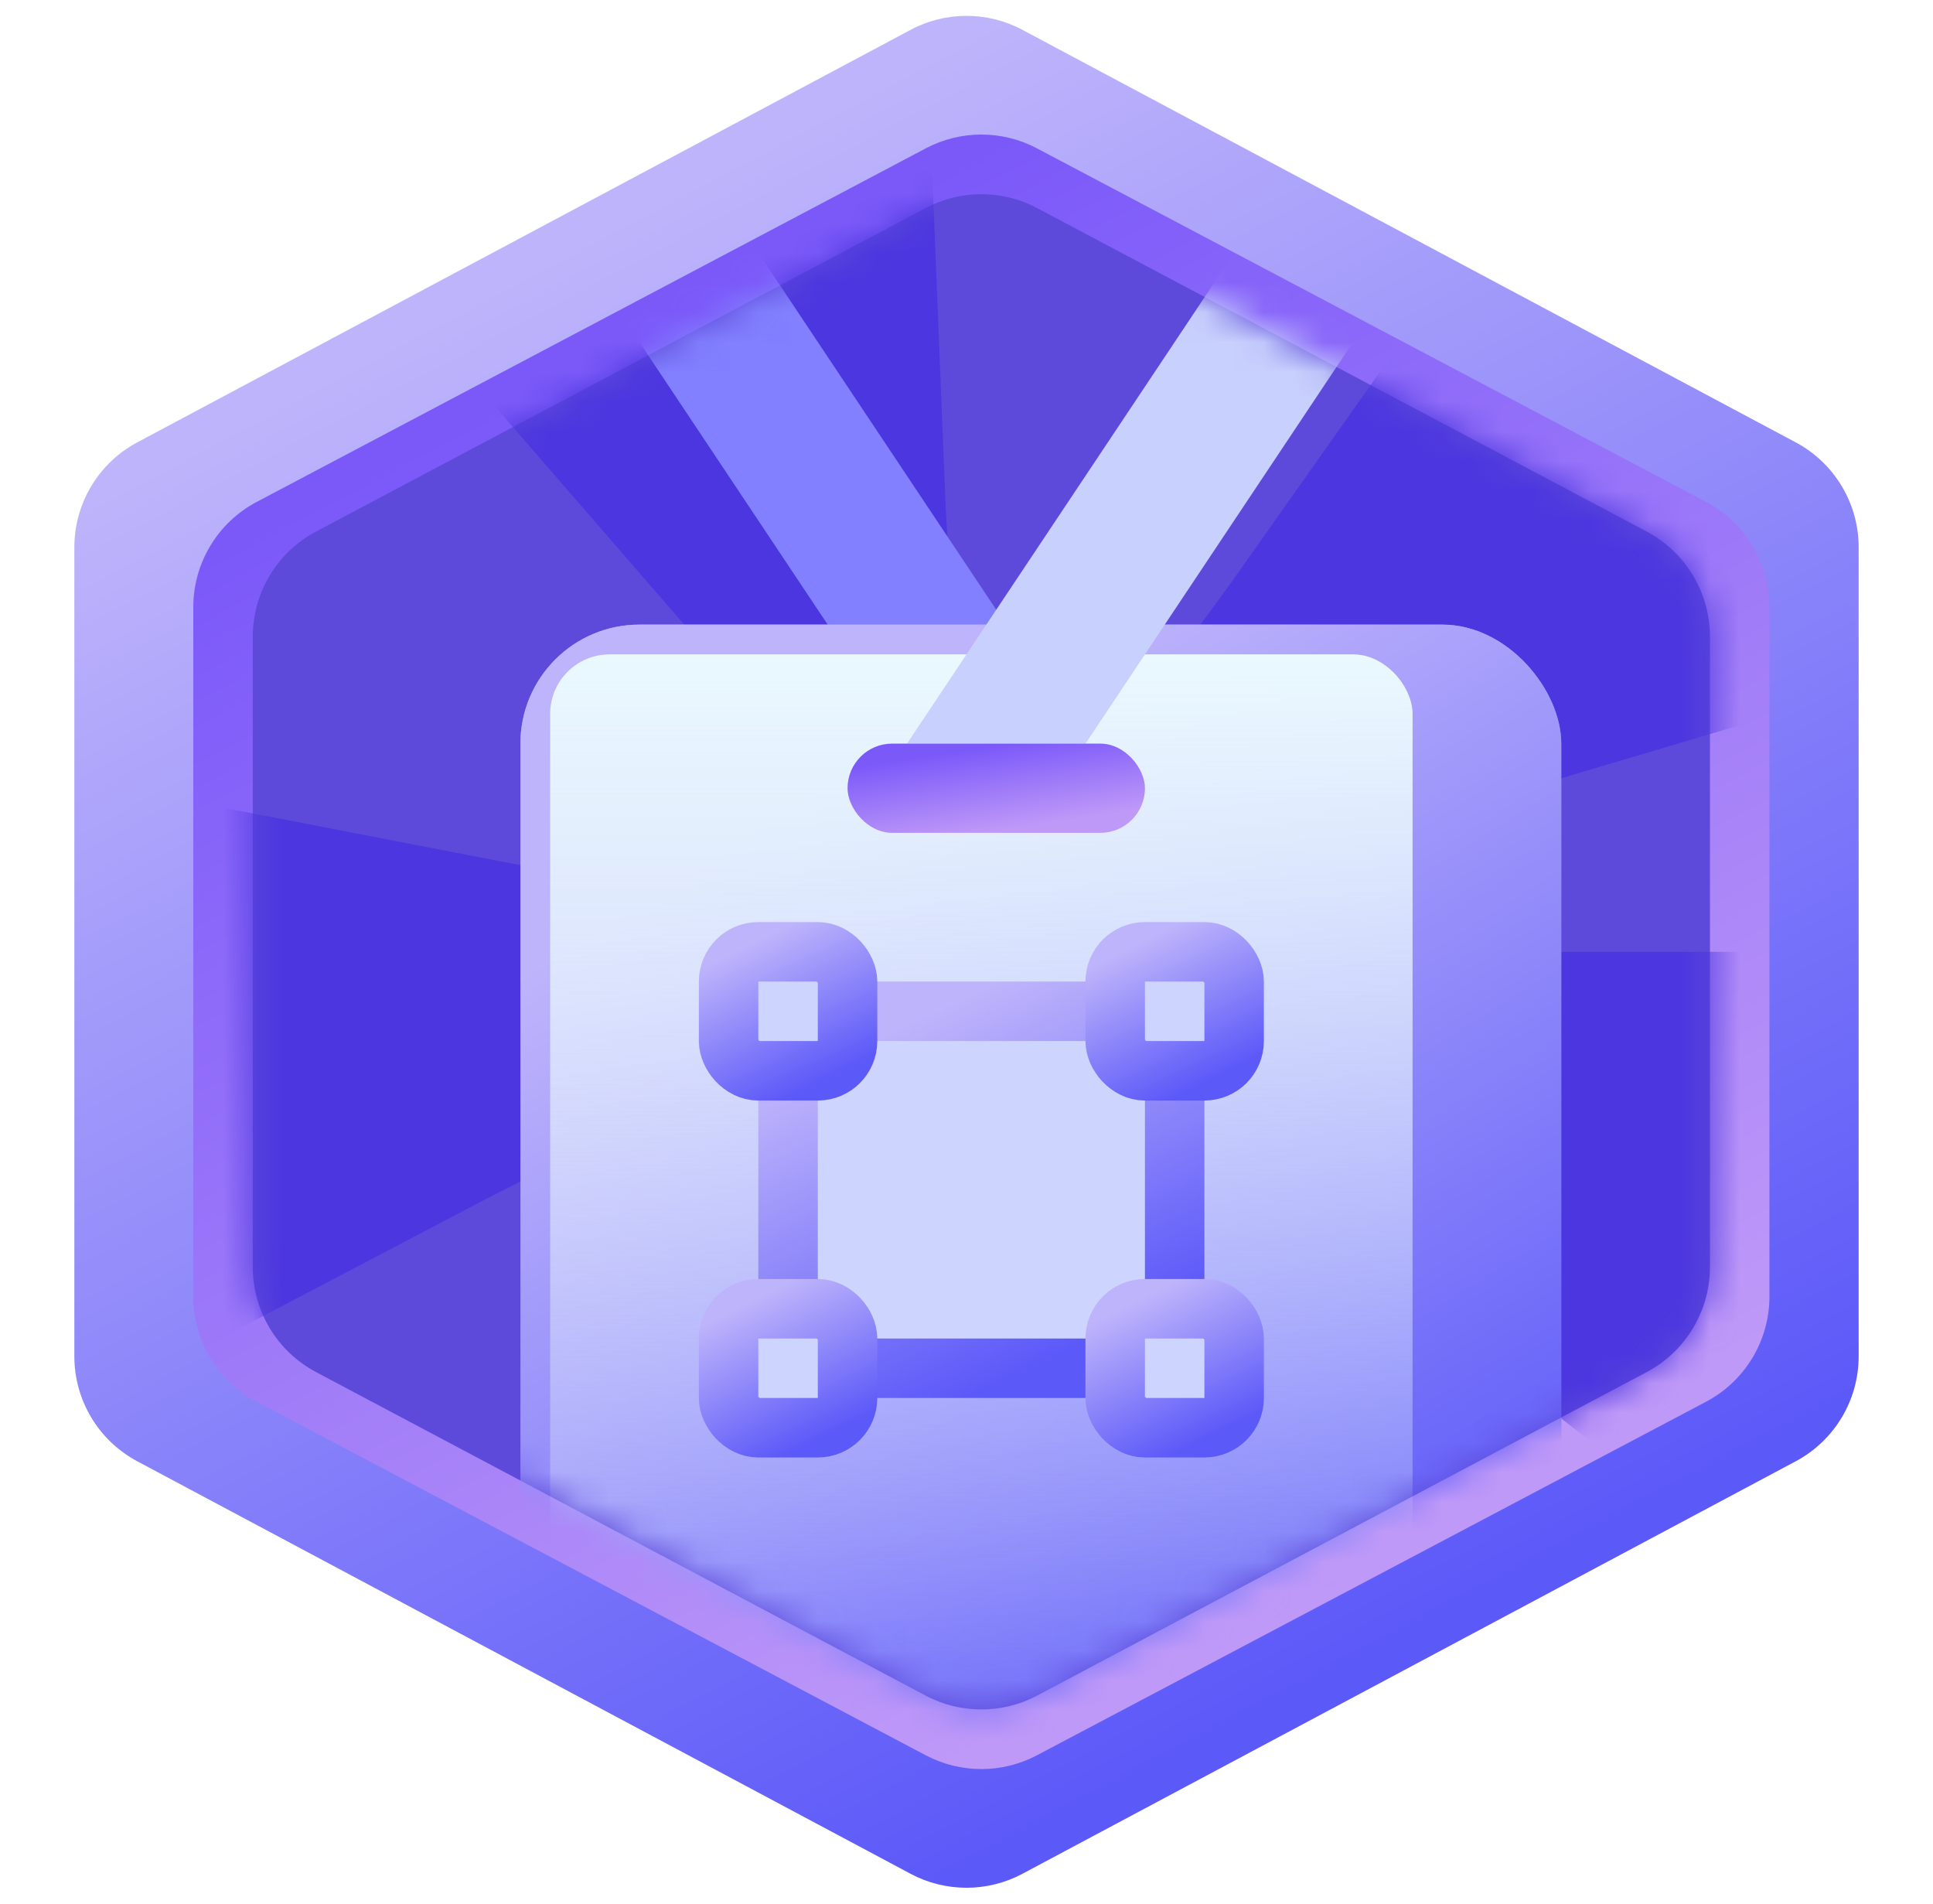 <svg width="65" height="64" viewBox="0 0 65 64" fill="none" xmlns="http://www.w3.org/2000/svg">
<g id="Frame 263">
<path id="Polygon 14" d="M30.618 1.004C31.794 0.376 33.206 0.376 34.382 1.004L60.382 14.871C61.686 15.566 62.5 16.923 62.5 18.4V45.6C62.5 47.077 61.686 48.434 60.382 49.129L34.382 62.996C33.206 63.623 31.794 63.623 30.618 62.996L4.618 49.129C3.314 48.434 2.5 47.077 2.5 45.6V18.4C2.5 16.923 3.314 15.566 4.618 14.871L30.618 1.004Z" fill="url(#paint0_linear_972_8213)"/>
<path id="Polygon 16" d="M31.131 4.987C32.301 4.369 33.699 4.369 34.868 4.987L57.368 16.874C58.68 17.567 59.5 18.928 59.5 20.411V43.589C59.5 45.072 58.68 46.433 57.368 47.126L34.868 59.013C33.699 59.63 32.301 59.63 31.131 59.013L8.632 47.126C7.32 46.433 6.5 45.072 6.5 43.589V20.411C6.5 18.928 7.32 17.567 8.632 16.874L31.131 4.987Z" fill="url(#paint1_linear_972_8213)"/>
<path id="Polygon 17" d="M31.125 6.995C32.298 6.373 33.702 6.373 34.875 6.995L55.375 17.872C56.682 18.566 57.5 19.925 57.5 21.406V42.594C57.5 44.075 56.682 45.434 55.375 46.128L34.875 57.005C33.702 57.627 32.298 57.627 31.125 57.005L10.625 46.128C9.318 45.434 8.5 44.075 8.5 42.594V21.406C8.5 19.925 9.318 18.566 10.625 17.872L31.125 6.995Z" fill="#5D4ADA"/>
<g id="Mask group">
<mask id="mask0_972_8213" style="mask-type:alpha" maskUnits="userSpaceOnUse" x="8" y="6" width="50" height="52">
<path id="Polygon 18" d="M31.125 6.995C32.298 6.373 33.702 6.373 34.875 6.995L55.375 17.872C56.682 18.566 57.5 19.925 57.5 21.406V42.594C57.5 44.075 56.682 45.434 55.375 46.128L34.875 57.005C33.702 57.627 32.298 57.627 31.125 57.005L10.625 46.128C9.318 45.434 8.5 44.075 8.5 42.594V21.406C8.5 19.925 9.318 18.566 10.625 17.872L31.125 6.995Z" fill="url(#paint2_linear_972_8213)"/>
</mask>
<g mask="url(#mask0_972_8213)">
<circle id="Ellipse 73" cx="32.5" cy="32" r="18" stroke="#4C36DF" stroke-width="24" stroke-dasharray="12 12"/>
<path id="Rectangle 186" d="M24.5 7H18.5L30.5 25H36.5L24.5 7Z" fill="#8280FF"/>
<g id="Rectangle 174" filter="url(#filter0_i_972_8213)">
<rect x="15.5" y="19" width="35" height="44" rx="4" fill="url(#paint3_linear_972_8213)"/>
<rect x="15.5" y="19" width="35" height="44" rx="4" fill="url(#paint4_linear_972_8213)"/>
</g>
<rect id="Rectangle 175" x="18.5" y="22" width="29" height="38" rx="2" fill="url(#paint5_linear_972_8213)"/>
<path id="Rectangle 185" d="M42.5 7H48.5L36.5 25H30.5L42.5 7Z" fill="#C8D0FD"/>
</g>
</g>
<rect id="Rectangle 176" x="28.5" y="25" width="10" height="3" rx="1.5" fill="url(#paint6_linear_972_8213)"/>
<rect id="Rectangle 184" x="26.5" y="34" width="13" height="12" rx="1" fill="#CDD4FD" stroke="url(#paint7_linear_972_8213)" stroke-width="2"/>
<rect id="Rectangle 182" x="24.5" y="44" width="4" height="4" rx="1" fill="#CDD4FD" stroke="url(#paint8_linear_972_8213)" stroke-width="2"/>
<rect id="Rectangle 183" x="37.5" y="44" width="4" height="4" rx="1" fill="#CDD4FD" stroke="url(#paint9_linear_972_8213)" stroke-width="2"/>
<rect id="Rectangle 180" x="24.5" y="32" width="4" height="4" rx="1" fill="#CDD4FD" stroke="url(#paint10_linear_972_8213)" stroke-width="2"/>
<rect id="Rectangle 181" x="37.5" y="32" width="4" height="4" rx="1" fill="#CDD4FD" stroke="url(#paint11_linear_972_8213)" stroke-width="2"/>
</g>
<defs>
<filter id="filter0_i_972_8213" x="15.5" y="19" width="37" height="46" filterUnits="userSpaceOnUse" color-interpolation-filters="sRGB">
<feFlood flood-opacity="0" result="BackgroundImageFix"/>
<feBlend mode="normal" in="SourceGraphic" in2="BackgroundImageFix" result="shape"/>
<feColorMatrix in="SourceAlpha" type="matrix" values="0 0 0 0 0 0 0 0 0 0 0 0 0 0 0 0 0 0 127 0" result="hardAlpha"/>
<feOffset dx="2" dy="2"/>
<feGaussianBlur stdDeviation="1"/>
<feComposite in2="hardAlpha" operator="arithmetic" k2="-1" k3="1"/>
<feColorMatrix type="matrix" values="0 0 0 0 1 0 0 0 0 1 0 0 0 0 1 0 0 0 0.25 0"/>
<feBlend mode="normal" in2="shape" result="effect1_innerShadow_972_8213"/>
</filter>
<linearGradient id="paint0_linear_972_8213" x1="19.713" y1="8" x2="45.213" y2="56" gradientUnits="userSpaceOnUse">
<stop stop-color="#BEB4FB"/>
<stop offset="1" stop-color="#5C59F9"/>
</linearGradient>
<linearGradient id="paint1_linear_972_8213" x1="21.705" y1="11" x2="43.898" y2="53.174" gradientUnits="userSpaceOnUse">
<stop stop-color="#7B59F9"/>
<stop offset="1" stop-color="#BF99F8"/>
</linearGradient>
<linearGradient id="paint2_linear_972_8213" x1="22.557" y1="12.5" x2="43.217" y2="51.588" gradientUnits="userSpaceOnUse">
<stop stop-color="#478EFF"/>
<stop offset="1" stop-color="#6196F2"/>
</linearGradient>
<linearGradient id="paint3_linear_972_8213" x1="25.541" y1="24.5" x2="44.573" y2="54.897" gradientUnits="userSpaceOnUse">
<stop stop-color="#87B5FF"/>
<stop offset="1" stop-color="#1563E1"/>
</linearGradient>
<linearGradient id="paint4_linear_972_8213" x1="25.541" y1="24.5" x2="44.573" y2="54.897" gradientUnits="userSpaceOnUse">
<stop stop-color="#BEB4FB"/>
<stop offset="1" stop-color="#5C59F9"/>
</linearGradient>
<linearGradient id="paint5_linear_972_8213" x1="33" y1="22" x2="33" y2="60" gradientUnits="userSpaceOnUse">
<stop stop-color="#EAF9FE"/>
<stop offset="1" stop-color="#EAF9FE" stop-opacity="0"/>
</linearGradient>
<linearGradient id="paint6_linear_972_8213" x1="31.369" y1="25.375" x2="31.791" y2="28.197" gradientUnits="userSpaceOnUse">
<stop stop-color="#7B59F9"/>
<stop offset="1" stop-color="#BF99F8"/>
</linearGradient>
<linearGradient id="paint7_linear_972_8213" x1="29.803" y1="34.75" x2="34.95" y2="45.821" gradientUnits="userSpaceOnUse">
<stop stop-color="#BEB4FB"/>
<stop offset="1" stop-color="#5C59F9"/>
</linearGradient>
<linearGradient id="paint8_linear_972_8213" x1="25.221" y1="43.75" x2="27.524" y2="48.373" gradientUnits="userSpaceOnUse">
<stop stop-color="#BEB4FB"/>
<stop offset="1" stop-color="#5C59F9"/>
</linearGradient>
<linearGradient id="paint9_linear_972_8213" x1="38.221" y1="43.75" x2="40.524" y2="48.373" gradientUnits="userSpaceOnUse">
<stop stop-color="#BEB4FB"/>
<stop offset="1" stop-color="#5C59F9"/>
</linearGradient>
<linearGradient id="paint10_linear_972_8213" x1="25.221" y1="31.75" x2="27.524" y2="36.373" gradientUnits="userSpaceOnUse">
<stop stop-color="#BEB4FB"/>
<stop offset="1" stop-color="#5C59F9"/>
</linearGradient>
<linearGradient id="paint11_linear_972_8213" x1="38.221" y1="31.75" x2="40.524" y2="36.373" gradientUnits="userSpaceOnUse">
<stop stop-color="#BEB4FB"/>
<stop offset="1" stop-color="#5C59F9"/>
</linearGradient>
</defs>
</svg>
